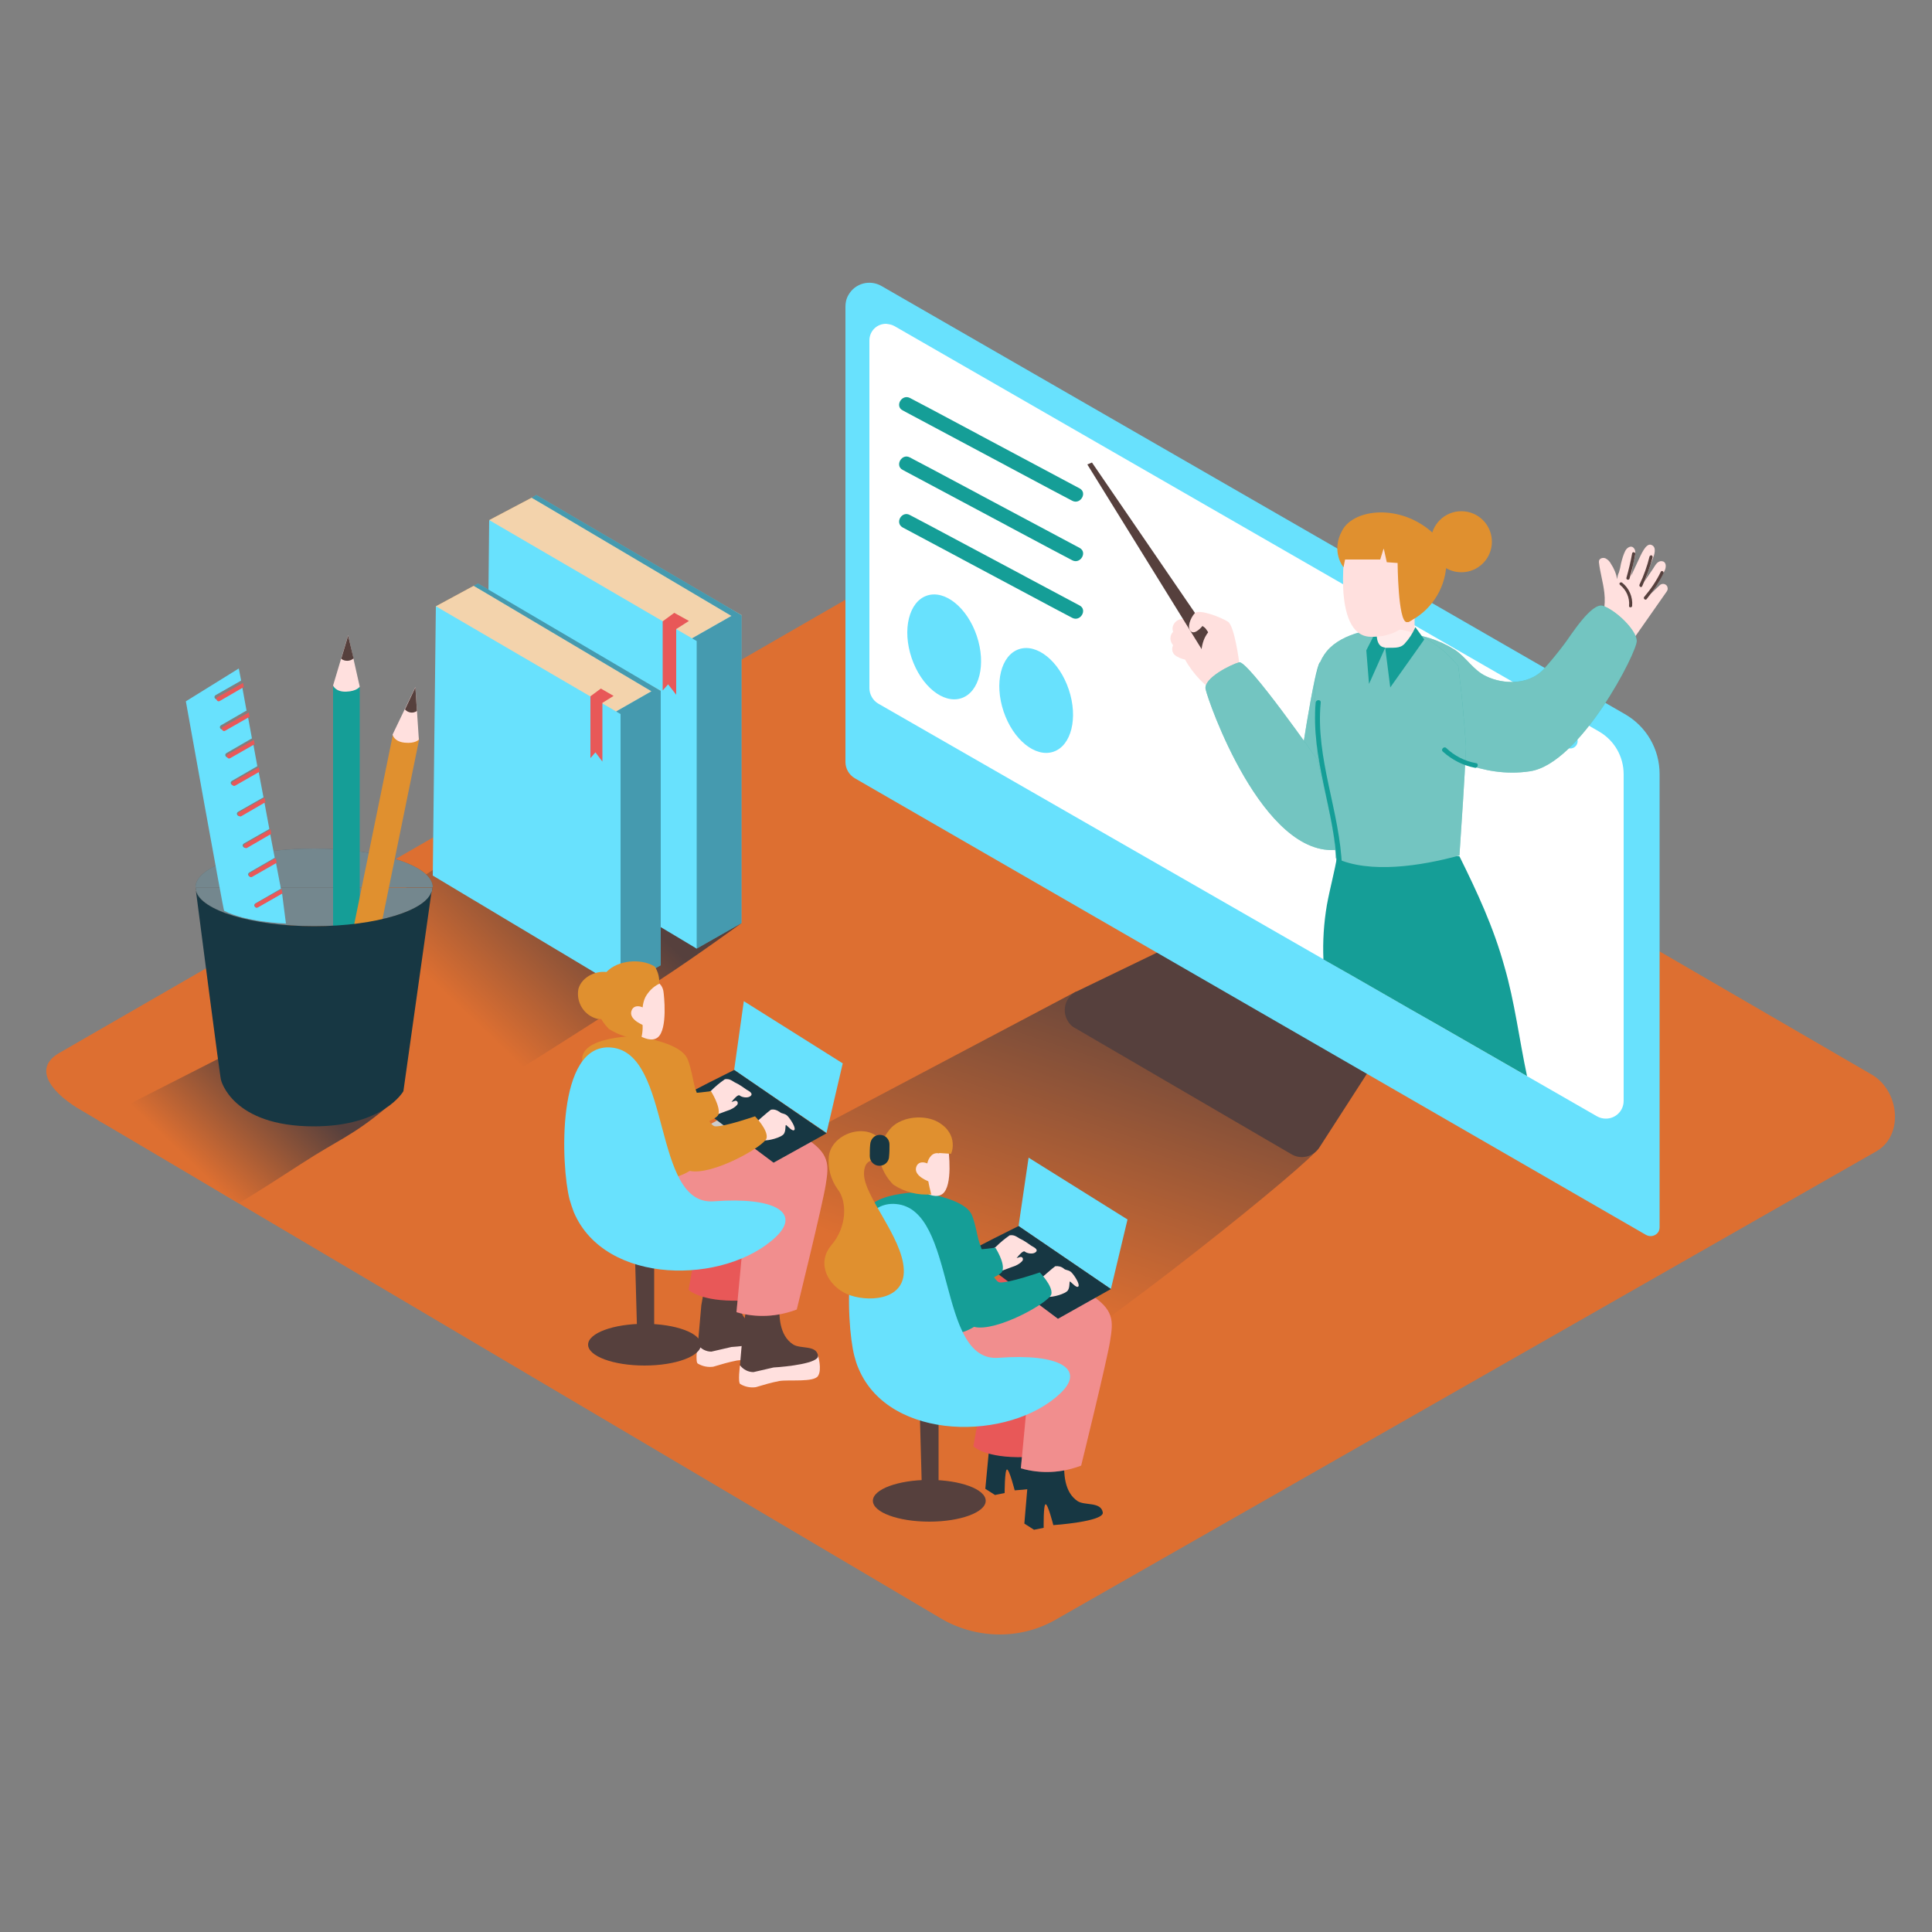 <svg transform="scale(1)" version="1.1" id="Layer_1" xmlns="http://www.w3.org/2000/svg" xmlns:xlink="http://www.w3.org/1999/xlink" x="0px" y="0px" viewBox="0 0 500 500" xml:space="preserve" class="show_show__wrapper__graphic__5Waiy "><rect x="0" y="0" width="500" height="500" fill="#808080" stroke="none"/><title>React</title><style type="text/css">
	.st0{fill:#DD6F31;}
	.st1{fill:url(#SVGID_1_);}
	.st2{fill:url(#SVGID_00000160911431923677693270000003545940822360043666_);}
	.st3{fill:url(#SVGID_00000008868752415699672760000011214573152525518772_);}
	.st4{fill:#56403D;}
	.st5{fill:#68E1FD;}
	.st6{fill:#FFFFFF;}
	.st7{fill:#159E97;}
	.st8{opacity:0.4;fill:#FFFFFF;enable-background:new    ;}
	.st9{fill:#FFE0DE;}
	.st10{fill:#E0902F;}
	.st11{fill:#173743;}
	.st12{fill:#E85858;}
	.st13{opacity:0.6;fill:#FFFFFF;enable-background:new    ;}
	.st14{opacity:0.42;fill:#173743;enable-background:new    ;}
	.st15{fill:#CCCCCC;}
	.st16{opacity:0.4;fill:#FFE0DE;enable-background:new    ;}
</style><g id="background"><path class="st0" d="M244.1,419.2L21.3,287.5c-7.1-4-13.2-10.5-6.3-14.8l223.6-128.9c3.4-2.1,8.4-3.4,11.9-1.5l233.9,135.8
		c7.1,4.1,8.4,15.6,1.3,19.8L273.5,419C264.5,424.3,253.3,424.3,244.1,419.2z"></path><linearGradient id="SVGID_1_" gradientUnits="userSpaceOnUse" x1="119.095" y1="241.044" x2="153.245" y2="276.804" gradientTransform="matrix(1 0 0 -1 0 502)"><stop offset="0" style="stop-color: rgb(221, 111, 49);"></stop><stop offset="1" style="stop-color: rgb(86, 64, 61);"></stop></linearGradient><path class="st1" d="M134,277c5.5-3.4,31.5-20,36.9-23.5c9.2-6,21-14.6,21-14.6l-58.8-27.6l-49.3,32.4c8.9,4.7,35.8,36.9,40.3,39.4
		C126.2,281.9,132,278.2,134,277z"></path><linearGradient id="SVGID_00000063625531398196965140000003692024703543066798_" gradientUnits="userSpaceOnUse" x1="253.956" y1="169.561" x2="284.606" y2="261.512" gradientTransform="matrix(1 0 0 -1 0 502)"><stop offset="0" style="stop-color: rgb(221, 111, 49);"></stop><stop offset="1" style="stop-color: rgb(86, 64, 61);"></stop></linearGradient><path d="M264.4,356.1c18.6-10,75.8-55.9,76.9-59.1
		l-62.8-40.4l-91,48.1C207,314.9,237.6,339.5,264.4,356.1z" style="fill: url(&quot;#SVGID_00000063625531398196965140000003692024703543066798_&quot;);"></path><linearGradient id="SVGID_00000155130132197771586850000016304983497933981058_" gradientUnits="userSpaceOnUse" x1="50.027" y1="200.503" x2="73.227" y2="224.793" gradientTransform="matrix(1 0 0 -1 0 502)"><stop offset="0" style="stop-color: rgb(221, 111, 49);"></stop><stop offset="1" style="stop-color: rgb(86, 64, 61);"></stop></linearGradient><path d="M61.8,311.4c5.5-3.3,10.9-6.8,16.3-10.3
		c9.2-6,13.1-7.1,21.7-14.3L63,270.7l-37.7,19.2C34.3,294.6,57.3,308.9,61.8,311.4C63.8,310.2,59.8,312.6,61.8,311.4z" style="fill: url(&quot;#SVGID_00000155130132197771586850000016304983497933981058_&quot;);"></path></g><g id="monitor"><path class="st4" d="M302.2,245.2l-23.6,11.4c-2.7,1.3-3.8,4.5-2.5,7.2c0.5,1,1.2,1.8,2.2,2.3l55.9,32.6c2.5,1.5,5.7,0.7,7.3-1.8
		l13.6-21.1"></path><path class="st5" d="M420.5,184.8L228.1,74c-3-1.7-6.8-0.7-8.5,2.3c-0.6,1-0.8,2-0.8,3.1v117.8c0,1.7,0.9,3.3,2.4,4.2L426,319.6
		c1.1,0.6,2.5,0.3,3.2-0.8c0.2-0.4,0.3-0.8,0.3-1.2V200.3C429.5,193.9,426.1,188,420.5,184.8z"></path><path class="st6" d="M231.5,84.4l182.3,104.9c4,2.3,6.4,6.5,6.4,11.1v84.5c0,2.6-2.1,4.6-4.6,4.6c-0.8,0-1.6-0.2-2.3-0.6
		L227.3,182.1c-1.4-0.8-2.3-2.4-2.3-4v-90c0-2.4,1.9-4.3,4.3-4.3C230.1,83.9,230.8,84,231.5,84.4z"></path><path class="st5" d="M408.3,191.9c-0.1,1.1-1,1.9-2.1,1.8c-1.1-0.1-1.9-1-1.8-2.1c0.1-1,0.9-1.8,2-1.8
		C407.4,189.8,408.3,190.7,408.3,191.9C408.3,191.9,408.3,191.9,408.3,191.9z"></path><ellipse class="st5" cx="400" cy="188.7" rx="2" ry="2.1"></ellipse><path class="st7" d="M233.6,106.2l14.8,7.9l23.6,12.6l5.5,2.9c2.1,1.1,4-2.1,1.9-3.2l-14.8-7.9L241,105.9l-5.5-2.9
		C233.4,101.9,231.5,105.1,233.6,106.2L233.6,106.2z"></path><path class="st7" d="M344.5,215.5l-2.9-44.1c-1.3,1.1-5.3,26.1-7.4,43C337.7,214.7,341.1,215.1,344.5,215.5z"></path><path class="st8" d="M344.5,215.5l-2.9-44.1c-1.3,1.1-5.3,26.1-7.4,43C337.7,214.7,341.1,215.1,344.5,215.5z"></path><path class="st9" d="M314.8,161.8l-6.7-1.3l-0.1,0.3c-0.4-0.2-0.8-0.4-1.2-0.5c-1.3-0.4-2.7,0.3-3.2,1.6c-0.2,0.5-0.2,1.1,0,1.6
		c-0.4,0.4-0.7,1-0.7,1.7c0,0.7,0.3,1.3,0.7,1.8c-0.4,0.8-0.3,1.7,0.3,2.4c0.8,0.7,1.8,1.1,2.8,1.3c1.8,3.4,6,8,7.3,7.3
		c1.7-0.9,4.2-5.4,4.2-5.4L314.8,161.8z"></path><polyline class="st4" points="313,164.1 282.6,119.7 281.4,120.2 314.2,173.2 	"></polyline><path class="st9" d="M320.7,171.4c0,0-1.2-9.4-2.9-10.5s-7.5-3.4-8.6-2.2s-2.1,3.7-1,4.7s3-1.4,3-1.4l1.8,1.3c0,0-2.3,2-2.1,6.7
		c0.2,2.9,1.4,5.7,3.4,7.8L320.7,171.4z"></path><path class="st7" d="M341,196.7c0,0-18.1-25.9-20.3-25.3s-9.2,4.1-8.7,6.9s14.8,44,34.3,41.6"></path><path class="st8" d="M341,196.7c0,0-18.1-25.9-20.3-25.3s-9.2,4.1-8.7,6.9s14.8,44,34.3,41.6"></path><path class="st9" d="M411.8,170.9l0.8-1.3c-0.5-0.3-0.8-1-0.5-1.5c0.6-1.4,1.3-2.9,2-4.3c0-0.2,0-0.4,0-0.5
		c0.7-3.3,1.5-6.6,1.1-9.9c-0.3-2.7-1.1-5.2-1.4-7.9c-0.1-1,1-1.3,1.7-1c0.6,0.3,1.1,0.8,1.4,1.4c0.8,1.2,1.4,2.6,1.6,4
		c0.1-0.6,0.2-1.2,0.5-1.8c0.2-0.7,0.4-1.5,0.5-2.2c0.3-1.2,0.6-2.3,1.1-3.3c0.5-1,1.6-1.5,2.2-0.8c0.9,1,0.1,2.8-0.1,3.9
		s-0.4,2.2-0.6,3.4c0.5-1.1,1.4-3,2-4.3c0.5-1,1.8-4.3,3.2-3.8c1.6,0.5,0.8,2.7,0.4,3.7s-0.8,2-1.1,3s-0.7,2.1-1.1,2.9
		c0,0,1.5-2.2,2.3-3.4c0.6-0.9,1.2-2.3,2.6-1.9c0.9,0.3,0.8,1.6,0.4,2.4c-1.1,2.1-2.3,4.1-3.6,6c0.8-0.8,1.6-1.5,2.4-2.3
		c0.5-0.4,1.2-0.4,1.7,0.1c0.2,0.2,0.3,0.6,0.3,0.9c0,0.2-0.1,0.4-0.2,0.6l-10.5,15c-1,2.4-2.5,4.6-4.3,6.5c-1,1.1-2.6-0.6-1.6-1.6
		l0.1-0.2c0-0.1-0.1-0.1-0.1-0.2c-0.3-0.1-0.6-0.3-0.8-0.6L414,172c-0.1,0.1-0.2,0.1-0.4,0.2c-0.4,0.5-1.1,0.6-1.6,0.2
		C411.6,172,411.5,171.4,411.8,170.9z"></path><path class="st4" d="M419.8,150.8c1.8,1.4,2.8,3.7,2.6,6c0,0.5-0.9,0.5-0.8,0c0.2-2.1-0.7-4.1-2.3-5.4
		C418.8,151,419.4,150.5,419.8,150.8z"></path><path class="st4" d="M420.9,149.6c0.6-2.1,1.1-4.2,1.5-6.4c0.1-0.5,0.9-0.3,0.8,0.2c-0.4,2.2-0.9,4.3-1.5,6.4
		c-0.1,0.2-0.3,0.3-0.5,0.2C421,150,420.9,149.8,420.9,149.6z"></path><path class="st4" d="M424.3,151.3c1.1-2.3,2-4.8,2.6-7.3c0.1-0.2,0.3-0.3,0.5-0.3c0.2,0.1,0.3,0.3,0.3,0.5l0,0
		c-0.7,2.6-1.6,5.1-2.7,7.5C424.8,152.2,424.1,151.8,424.3,151.3z"></path><path class="st4" d="M425.5,154.5c1.7-2,3.2-4.2,4.3-6.5c0.2-0.5,0.9-0.1,0.7,0.4c-1.2,2.4-2.7,4.6-4.4,6.7
		C425.8,155.4,425.2,154.9,425.5,154.5z"></path><path class="st7" d="M363,163.9c4.7,0.2,9.4,1.7,13.4,4.2c3.1,2,4.8,5.3,8.2,6.9c4.5,2.2,11,2.2,14.7-1.6c2-2.2,3.8-4.4,5.6-6.8
		c1.4-1.8,7-10.9,10-9.8c3.5,1.3,8.5,6.2,8.7,9S409,197.6,396,199.6s-23.3-5.2-23.3-5.2"></path><path class="st8" d="M363,163.9c4.7,0.2,9.4,1.7,13.4,4.2c3.1,2,4.8,5.3,8.2,6.9c4.5,2.2,11,2.2,14.7-1.6c2-2.2,3.8-4.4,5.6-6.8
		c1.4-1.8,7-10.9,10-9.8c3.5,1.3,8.5,6.2,8.7,9S409,197.6,396,199.6s-23.3-5.2-23.3-5.2"></path><path class="st7" d="M389.3,250c-2.8-10.1-7-19.1-11.6-28.4l-31.6-0.3c-0.7,4.3-1.9,8.5-2.7,12.9c-0.8,4.7-1.1,9.4-0.9,14.1
		c8.9,5,20.7,11.9,29.2,16.7l23.5,13.5C393.2,269.2,392,259.2,389.3,250z"></path><path class="st7" d="M379.4,193.2c-0.5-6.9-1.1-13.9-2-20.8c-4-4.9-9.4-8.7-15.3-9.5s-14.7,0.8-18.7,5.6c-3.8,4.6-3.2,11.1-3,16.6
		c0.1,3.4,0.3,6.7,0.5,10c1.8,9,4.3,17.8,4.8,27c8.8,4.1,22.1,2,32-0.7C378.3,212.1,379,202.7,379.4,193.2z"></path><path class="st9" d="M366.1,158.8v8.3c-3.3,1-6.7,1-10,0v-7.5"></path><path class="st8" d="M379.4,193.2c-0.5-6.9-1.1-13.9-2-20.8c-4-4.9-9.4-8.7-15.3-9.5s-14.7,0.8-18.7,5.6c-3.8,4.6-3.2,11.1-3,16.6
		c0.1,3.4,0.3,6.7,0.5,10c1.8,9,4.3,17.8,4.8,27c8.8,4.1,22.1,2,32-0.7C378.3,212.1,379,202.7,379.4,193.2z"></path><path class="st7" d="M366.3,162.3c-0.7,1.6-1.6,3-2.8,4.3c-1.3,1.4-3,0.9-5,1.1l1.3,10.2l8.8-12.4L366.3,162.3z"></path><path class="st7" d="M358.5,167.6l-4.2,9.4l-0.7-8.7l2.9-5.7C356.4,162.5,355.5,167.4,358.5,167.6z"></path><path class="st9" d="M348.7,139.7c-0.6,0.1-4.3,24.9,6,25.1s12.3-7.9,12.6-10s-3-8.4-4-10.7S351.2,139,348.7,139.7z"></path><path class="st10" d="M347.4,137.2c3.1-5.6,15.1-6.9,23.5,0.8c2.1,1.9,3.2,5.1,3.4,8.4c-0.4,6.3-4.2,11.9-9.9,14.6c0,0,0-0.1,0-0.1
		s0.1-0.3,0.1-0.5s0-0.2,0.1-0.3c0.9-4.3,0.7-9.8-1.4-13.7s-6.2-5-10.2-5.6c-1.3-0.3-2.7-0.5-4-0.4l-1.3,6.4
		C347.7,146.8,344.3,142.8,347.4,137.2z"></path><circle class="st10" cx="378.2" cy="140.2" r="7.9"></circle><path class="st10" d="M347.5,144.8h9.7l0.9-2.9l0.8,3.6l2.8,0.2c0,0,0.1,15,2.3,15.3s5.1-6.1,5.5-9.9s-1.8-11.9-8.8-14
		C351.9,134.3,347.9,137.9,347.5,144.8z"></path><path class="st7" d="M341.8,181.8c0.1-0.8-1.2-0.8-1.3,0c-1.3,14.5,5,28.2,5.5,42.6c0,0.8,1.3,0.8,1.3,0
		C346.8,210,340.4,196.3,341.8,181.8z"></path><path class="st7" d="M382,197.5c-2.9-0.5-5.6-1.9-7.7-3.9c-0.6-0.6-1.5,0.4-0.9,0.9c2.3,2.1,5.2,3.6,8.3,4.2
		C382.4,198.9,382.8,197.6,382,197.5z"></path><path class="st7" d="M233.6,121.6l14.8,7.9l23.6,12.6l5.5,2.9c2.1,1.1,4-2.1,1.9-3.2l-14.8-7.9L241,121.3l-5.5-2.9
		C233.4,117.2,231.5,120.5,233.6,121.6L233.6,121.6z"></path><path class="st7" d="M233.6,136.5l14.8,7.9L272,157l5.5,2.9c2.1,1.1,4-2.1,1.9-3.2l-14.8-7.9L241,136.2l-5.5-2.9
		C233.4,132.1,231.5,135.3,233.6,136.5L233.6,136.5z"></path><ellipse class="st5" transform="matrix(0.948 -0.319 0.319 0.948 -40.611 86.746)" cx="244.3" cy="167.3" rx="8.9" ry="14"></ellipse><ellipse class="st5" transform="matrix(0.948 -0.318 0.318 0.948 -43.714 94.79)" cx="268.2" cy="181.2" rx="8.9" ry="14"></ellipse></g><g id="stationary"><path class="st11" d="M81.3,219.6c-16.9,0-30.7,4.5-30.7,10H112C112,224.1,98.3,219.6,81.3,219.6z"></path><path class="st11" d="M50.8,230.4c-0.1-0.5-0.1-0.8-0.1-0.8C50.7,229.9,50.7,230.2,50.8,230.4z"></path><path class="st11" d="M112,229.6l-0.1,0.9C112,230.2,112,229.9,112,229.6z"></path><path class="st11" d="M81.3,239.7c16,0,29.2-4,30.5-9.1l0.1-0.9H50.7c0,0,0,0.3,0.1,0.8C52,235.6,65.2,239.7,81.3,239.7z"></path><path class="st8" d="M81.3,219.6c-16.9,0-30.7,4.5-30.7,10H112C112,224.1,98.3,219.6,81.3,219.6z"></path><path class="st8" d="M81.3,239.7c16,0,29.2-4,30.5-9.1l0.1-0.9H50.7c0,0,0,0.3,0.1,0.8C52,235.6,65.2,239.7,81.3,239.7z"></path><rect class="st7" x="86.2" y="177.9" width="6.9" height="71.2"></rect><ellipse class="st7" cx="89.6" cy="177.9" rx="3.4" ry="1.5"></ellipse><rect class="st10" x="62.3" y="222.2" transform="matrix(0.2 -0.98 0.98 0.2 -142.755 276.42)" width="71.2" height="6.9"></rect><ellipse class="st10" transform="matrix(0.2 -0.98 0.98 0.2 -102.891 255.483)" cx="105" cy="190.8" rx="1.5" ry="3.4"></ellipse><path class="st5" d="M73,231.2l-6.3,3.6c-0.3,0.2-0.6,0.1-0.8-0.2c-0.2-0.3-0.1-0.6,0.2-0.8l6.4-3.7c0.1,0,0.1-0.1,0.2-0.1
		l-1.3-6.8l-6.3,3.6c-0.3,0.2-0.6,0.1-0.8-0.2c-0.2-0.3-0.1-0.6,0.2-0.8l6.4-3.7c0.1,0,0.2-0.1,0.2-0.1l-1.2-6.3l-6.2,3.6
		c-0.3,0.2-0.6,0.1-0.8-0.2c-0.2-0.3-0.1-0.6,0.2-0.8l6.5-3.7l0.1-0.1l-1.3-7l-6.2,3.6c-0.3,0.2-0.6,0.1-0.8-0.2
		c-0.2-0.3-0.1-0.6,0.2-0.8l6.5-3.7h0.1l-1.3-6.9l-6.3,3.6c-0.3,0.2-0.6,0.1-0.8-0.2c-0.2-0.3-0.1-0.6,0.2-0.8l0,0l6.4-3.7
		c0.1,0,0.1-0.1,0.2-0.1l-1.1-6l-6.3,3.6c-0.3,0.2-0.6,0.1-0.8-0.2c-0.2-0.3-0.1-0.6,0.2-0.8l6.4-3.7c0.1,0,0.1-0.1,0.2-0.1l-1.1-6
		l-6.3,3.6c-0.3,0.2-0.6,0.1-0.8-0.2c-0.2-0.3-0.1-0.6,0.2-0.8l6.4-3.7c0.1,0,0.1,0,0.2-0.1l-1.2-6.6l-6.2,3.6
		c-0.3,0.2-0.6,0.1-0.8-0.2c-0.2-0.3-0.1-0.6,0.2-0.8l6.5-3.7l0.1-0.1l-0.6-3.1l-13.7,8.5c0,0,9.7,54.1,9.9,54.2
		c5.7,3,16,3.3,16,3.3L73,231.2z"></path><path class="st12" d="M56.3,180.4c-0.3,0.2-0.4,0.5-0.2,0.8c0.2,0.3,0.5,0.4,0.8,0.2l6.2-3.6l-0.2-1.1l-0.1,0.1L56.3,180.4z"></path><path class="st12" d="M57.7,188.1c-0.3,0.2-0.4,0.5-0.2,0.8c0.2,0.3,0.5,0.4,0.8,0.2l6.3-3.6l-0.2-1.1c-0.1,0-0.1,0-0.2,0.1
		L57.7,188.1z"></path><path class="st12" d="M59,195.2c-0.3,0.2-0.4,0.5-0.2,0.8c0.2,0.3,0.5,0.4,0.8,0.2l6.3-3.6l-0.2-1.1c-0.1,0-0.1,0-0.2,0.1L59,195.2
		z"></path><path class="st12" d="M60.3,202.3c-0.3,0.2-0.4,0.5-0.2,0.8c0.2,0.3,0.5,0.4,0.8,0.2l0,0l6.3-3.6l-0.2-1.1c-0.1,0-0.1,0-0.2,0.1
		L60.3,202.3z"></path><path class="st12" d="M61.9,210.2c-0.3,0.2-0.4,0.5-0.2,0.8c0.2,0.3,0.5,0.4,0.8,0.2l6.2-3.6l-0.2-1.1h-0.1L61.9,210.2z"></path><path class="st12" d="M63.4,218.4c-0.3,0.2-0.4,0.5-0.2,0.8c0.2,0.3,0.5,0.4,0.8,0.2l6.2-3.6l-0.2-1.2l-0.1,0.1L63.4,218.4z"></path><path class="st12" d="M71.1,222.2l-6.4,3.7c-0.3,0.2-0.4,0.5-0.2,0.8c0.2,0.3,0.5,0.4,0.8,0.2l6.3-3.6l-0.2-1.1
		C71.3,222.2,71.2,222.2,71.1,222.2z"></path><path class="st12" d="M66.2,233.8c-0.3,0.2-0.4,0.5-0.2,0.8c0.2,0.3,0.5,0.4,0.8,0.2l0,0l6.3-3.6l-0.2-1.1c-0.1,0-0.1,0-0.2,0.1
		L66.2,233.8z"></path><path class="st9" d="M101.6,190.1c0,0,0.3,1.8,3.1,2.1s3.7-0.8,3.7-0.8l-0.9-13.6L101.6,190.1z"></path><path class="st4" d="M107.5,177.9l-2.7,5.7c0.8,0.9,2.1,1.1,3.1,0.4L107.5,177.9z"></path><path class="st9" d="M86.2,177.4c0,0,0.6,1.7,3.4,1.6s3.5-1.3,3.5-1.3l-3-13.3L86.2,177.4z"></path><path class="st4" d="M90.1,164.5l-1.8,6c0.9,0.7,2.3,0.7,3.2-0.1L90.1,164.5z"></path><path class="st11" d="M81.3,239.7c-16.1,0-29.4-4.1-30.6-9.2c0.8,6.2,6.3,48.8,6.5,49c0,0,2.8,12,24,12c18.1,0,23.2-9.1,23.2-9.1
		l7.3-51.8C110.5,235.6,97.4,239.7,81.3,239.7z"></path></g><g id="books"><polyline class="st10" points="137.6,128.8 126.6,134.6 156.6,162.9 183.1,171.2 191.9,159.2 	"></polyline><polyline class="st13" points="137.6,128.8 126.6,134.6 156.6,162.9 183.1,171.2 191.9,159.2 	"></polyline><polyline class="st5" points="179.1,165.2 189.3,159.4 137.6,128.8 138.8,128.1 191.9,159.2 191.9,238.9 180.3,245.5 175.9,240.9 	
		"></polyline><polyline class="st14" points="179.1,165.2 189.3,159.4 137.6,128.8 138.8,128.1 191.9,159.2 191.9,238.9 180.3,245.5 175.9,240.9 
			"></polyline><polygon class="st5" points="126.6,134.6 180.3,165.9 180.3,245.5 125.8,212.9 	"></polygon><polygon class="st12" points="178.3,160.7 175,162.8 175,179.8 172.9,177.1 171.5,178.7 171.5,160.8 174.5,158.6 	"></polygon><polyline class="st10" points="122.6,151.6 112.8,156.9 139.5,182 163.1,189.4 171,178.8 	"></polyline><polyline class="st13" points="122.6,151.6 112.8,156.9 139.5,182 163.1,189.4 171,178.8 	"></polyline><polyline class="st5" points="159.5,184.1 168.6,178.9 122.6,151.6 123.7,151 171,178.8 171,249.8 160.6,255.7 156.7,251.6 	"></polyline><polyline class="st14" points="159.5,184.1 168.6,178.9 122.6,151.6 123.7,151 171,178.8 171,249.8 160.6,255.7 156.7,251.6 	"></polyline><polygon class="st5" points="112.8,156.9 160.6,184.8 160.6,255.7 112,226.6 	"></polygon><polygon class="st12" points="158.8,180.1 155.9,181.9 155.9,197.1 154.1,194.7 152.8,196.2 152.8,180.2 155.5,178.2 	"></polygon></g><g id="character_2"><path class="st9" d="M180.5,348.1c0,0-0.6,4.5,0.1,4.8c1.2,0.7,2.6,1,4,0.8c2-0.6,4-1.2,6.1-1.6c2.5-0.4,8.9,0.4,10-1.3
		s0-5.3,0-5.3"></path><path class="st4" d="M200.8,345.5c-0.5-2.8-4.6-1.6-6.5-2.9c-3.5-2.3-3.7-7.3-3.4-11.1l-7.8-2.7l-1.6,9l-0.9,10.2
		c0.8,1.1,2.1,1.8,3.5,1.8l5.2-1.2C192.6,348.4,201.1,347.4,200.8,345.5z"></path><path class="st9" d="M191.5,353.4c0,0-0.6,4.5,0.1,4.8c1.2,0.7,2.6,1,4,0.8c2-0.6,4-1.2,6.1-1.6c2.5-0.4,8.9,0.4,10-1.3
		s0-5.3,0-5.3"></path><path class="st4" d="M211.7,350.8c-0.5-2.8-4.6-1.6-6.5-2.9c-3.5-2.3-3.7-7.3-3.4-11.1l-7.9-2.7l-1.5,9l-0.9,10.2
		c0.8,1.1,2.1,1.8,3.5,1.8l5.2-1.2C203.6,353.7,212.1,352.8,211.7,350.8z"></path><path class="st12" d="M180.1,323.2l-1.9,10.6c0,0,3,3.1,13.3,2.8s0-18.8,0-18.8"></path><ellipse class="st4" cx="166.8" cy="348" rx="14.6" ry="5.4"></ellipse><polyline class="st4" points="164.3,323.6 164.9,345.5 169.3,345.5 169.3,323.6 	"></polyline><path class="st15" d="M174.1,297.5c0,0,11.5-9.2,19.1-10.3s11.6,7.2,11.1,12.7s-18.8,8.5-18.8,8.5"></path><path class="st12" d="M180.3,300.6c1.5-1.4,21-10.5,27.8-6.3s6.4,7.2,5.6,12.3s-7.5,32.3-7.5,32.3c-5,1.9-10.4,2.2-15.6,0.7
		l1.9-20.2l-25.9-14.2"></path><path class="st16" d="M180.3,300.6c1.5-1.4,21-10.5,27.8-6.3s6.4,7.2,5.6,12.3s-7.5,32.3-7.5,32.3c-5,1.9-10.4,2.2-15.6,0.7
		l1.9-20.2l-25.9-14.2"></path><path class="st10" d="M166.1,268.1c1,0.8,9.9,1.8,11.8,5.9s4.7,25.2,4.7,25.2s-5.3,8-14.6,5.1c-2.7-0.8-16.9-26.8-17.3-29.5
		C149.6,267.8,166.1,268.1,166.1,268.1z"></path><path class="st5" d="M148.5,313.7c-0.4-1.1-0.8-2.2-1.1-3.3c-2.2-8.5-3.6-40.6,10.8-39.3c15.8,1.4,10.5,41,26.5,39.8
		s22.6,3,16.1,9.2C187.7,332.5,156.6,332.8,148.5,313.7z"></path><path class="st9" d="M171.7,256.6c0.1,0.6,1.2,9.8-1.5,11.9s-8.8-2.8-9-5.2s-2.2-7.5,0.4-8.8S171,252.1,171.7,256.6z"></path><path class="st10" d="M169.5,250.2c-0.1-0.1-0.2-0.1-0.3-0.2c-3.5-2-9.2-1.5-12.1,1.4c-0.8,0.8-1.4,1.8-2,2.8
		c-0.4,0.7-0.9,1.5-1.4,2.2c-0.1,3.7,1.3,7.3,3.9,9.9c2.5,1.6,5.4,2.5,8.3,2.5c1.1-3.4-0.5-7.3,1.1-10.7c0.8-1.5,2.1-2.8,3.6-3.5
		C170.7,253,170.3,251.5,169.5,250.2z"></path><path class="st9" d="M168.4,263c-0.4-1-1.1-1.9-2.1-2.3c-0.9-0.4-2.1-0.5-2.7,0.5c-1.2,2.2,1.8,3.7,3.3,4.3
		c0.8,0.3,1.1-0.9,0.3-1.2l-0.2-0.1h0.1c0.3,0,0.6-0.2,0.6-0.5c0,0,0,0,0,0C168.1,263.8,168.6,263.5,168.4,263z"></path><polygon class="st5" points="192.5,259.1 218.1,275.2 213.9,293.2 190,276.9 	"></polygon><path class="st11" d="M190,276.9c0,0-13.1,6.5-12.9,6.7s23.1,17.3,23.1,17.3l13.7-7.6L190,276.9z"></path><path class="st9" d="M195.5,290.6c0,0,3.5-3.1,4-3.4c0.8-0.2,1.6,0.1,2.3,0.6c0.6,0.5,1.3,0.3,2,1s2.2,3,1.8,3.6s-1.7-0.9-2.1-1.2
		s0,1.2-0.6,2.2s-4.2,1.9-5.2,1.7"></path><path class="st10" d="M178.4,276.9c0,0,4.2,14.5,6.7,14.6s10.3-2.6,10.3-2.6s3.4,3.5,3,5.6s-14.2,9.9-20,8.5s-8.6-21.4-8.5-21.8
		S178.4,276.9,178.4,276.9z"></path><path class="st9" d="M193.2,282c-0.7-0.5-1.4-1-2.1-1.4c-0.6-0.3-1.2-0.6-1.8-1c-0.5-0.3-1.1-0.4-1.7-0.3c-1.3,0.9-2.5,1.9-3.6,3
		c-0.7,0.5-1.4,1-2.1,1.4c-0.3,0.2-0.4,0.6-0.2,0.9c0.1,0.2,0.4,0.4,0.7,0.3c0.4-0.1,0.7-0.2,1-0.3c0,0.2,0,0.4,0,0.7
		c-0.1,0.8,0,1.5,0.4,2.2c0,0.1,0.1,0.2,0.2,0.2l-0.5,0.2c-0.8,0.3-0.4,1.5,0.3,1.2l4.3-1.6c1-0.3,2-0.8,2.7-1.6
		c0.2-0.3,0.2-0.7-0.1-0.9c-0.1-0.1-0.3-0.2-0.5-0.1c-0.3,0.1-0.6,0.2-0.9,0.3c0.7-0.9,1.7-2,2.1-1.7c0.6,0.5,2.2,0.8,2.9,0.1
		S193.7,282.3,193.2,282z"></path><path class="st10" d="M184,282.4c0,0-4.4,0.6-7.7,0.7c-1.4,1.8-2.6,3.8-3.8,5.7c0.2,1.2,0.4,2.5,0.6,3.7c0.1,0.2,0.1,0.5,0.1,0.7
		c5.9-1,12.2-3.4,12.7-4.7C186.6,286.5,184,282.4,184,282.4z"></path><path class="st10" d="M159.8,253.8c-0.2-1-1.1-1.8-2.1-2.1c-3.1-0.8-7.1,1-8,4.2c-0.7,3.5,1.5,7,5,7.8c3.4,0.3,6.4-2.3,6.7-5.7
		c0-0.1,0-0.3,0-0.4C161.5,256.2,160.9,254.8,159.8,253.8z"></path></g><g id="character_1"><path class="st11" d="M265.5,368.5c0,0.5-0.4,6.7,0.3,7.5s2.5,4.2,4.8,4.4s4.4-0.3,4.8,2.1s-12.8,3.2-12.8,3.2s-1.4-5.5-2-5.4
		s-0.6,6.1-0.6,6.1l-2.5,0.5l-2.5-1.6l1-10.6l1.6-9"></path><path class="st11" d="M275.5,377.4c-0.3,3.8-0.1,8.8,3.4,11.1c1.9,1.2,6,0.1,6.5,2.9c0.4,2.4-12.8,3.3-12.8,3.3s-1.4-5.5-2-5.4
		s-0.5,6.1-0.5,6.1l-2.5,0.5l-2.5-1.6l0.9-10.6l1.5-9"></path><path class="st12" d="M253.8,363.7l-1.9,10.6c0,0,3,3.1,13.3,2.8s0-18.8,0-18.8"></path><ellipse class="st4" cx="240.5" cy="388.4" rx="14.6" ry="5.4"></ellipse><polyline class="st4" points="238,364.1 238.6,386 242.9,386 242.9,364.1 	"></polyline><path class="st12" d="M247.8,338c0,0,11.5-9.2,19.1-10.3s11.6,7.2,11,12.7s-18.8,8.6-18.8,8.6"></path><path class="st12" d="M253.9,341c1.5-1.4,21-10.5,27.8-6.3s6.4,7.2,5.6,12.3s-7.5,32.3-7.5,32.3c-5,1.9-10.4,2.2-15.6,0.7l1.9-20.2
		l-25.9-14.2"></path><path class="st16" d="M253.9,341c1.5-1.4,21-10.5,27.8-6.3s6.4,7.2,5.6,12.3s-7.5,32.3-7.5,32.3c-5,1.9-10.4,2.2-15.6,0.7l1.9-20.2
		l-25.9-14.2"></path><path class="st7" d="M239.7,308.5c1,0.8,9.9,1.8,11.8,5.9s4.7,25.2,4.7,25.2s-5.3,7.9-14.6,5.1c-2.8-0.8-17-26.8-17.3-29.5
		C223.3,308.2,239.7,308.5,239.7,308.5z"></path><path class="st5" d="M222.2,354.2c-0.5-1.1-0.8-2.2-1.1-3.3c-2.2-8.5-3.6-40.6,10.8-39.3c15.8,1.4,10.5,41,26.5,39.8s22.6,3,16,9.2
		C261.4,373,230.2,373.2,222.2,354.2z"></path><path class="st9" d="M245.4,297.1c0.1,0.6,1.3,9.8-1.5,11.9s-8.8-2.8-9-5.2s-2.2-7.5,0.4-8.8S244.7,292.5,245.4,297.1z"></path><path class="st10" d="M242.8,290.4c-3.5-2-9.2-1.5-12.1,1.4c-0.8,0.8-1.4,1.8-2,2.8c-0.4,0.7-0.9,1.5-1.4,2.1
		c-0.1,3.7,1.3,7.3,3.9,9.9c2.9,1.9,6.4,2.8,9.8,2.5c-0.3-1.2-0.6-2.4-0.8-3.7c-0.3-2-0.8-4.5,0.7-6.2c0.5-0.6,1.3-0.9,2.1-0.7
		l0.1-0.1l3,0.2C246.2,298.7,248.3,293.6,242.8,290.4z"></path><path class="st10" d="M228.6,296c-3.3-6-13.4-3-14.1,3.3c-0.3,3,0.5,6,2.3,8.5c2.4,3,2.5,9.6-1.6,14.4s-0.8,10.6,4,12.7
		s15.1,2,14.7-6.4s-10.4-19-10.3-24.8s5.9-2.5,5.9-2.5"></path><path class="st11" d="M230.2,296.2c0-1.4-1.1-2.5-2.5-2.5c-1.4,0-2.4,1.1-2.5,2.5c-0.1,1-0.1,2-0.1,3c0,1.4,1.1,2.5,2.5,2.5
		s2.5-1.1,2.5-2.5C230.2,298.2,230.2,297.2,230.2,296.2z"></path><path class="st9" d="M242.1,303.4c-0.4-1-1.1-1.9-2.1-2.3c-0.9-0.4-2.1-0.5-2.7,0.5c-1.2,2.2,1.8,3.7,3.4,4.3
		c0.7,0.3,1.1-0.9,0.3-1.2l-0.3-0.1h0.1c0.3,0,0.6-0.2,0.6-0.5c0,0,0,0,0,0C241.8,304.2,242.2,303.9,242.1,303.4z"></path><polygon class="st5" points="266.2,299.6 291.8,315.6 287.5,333.6 263.6,317.3 	"></polygon><path class="st11" d="M263.6,317.3c0,0-13.1,6.5-12.9,6.7s23.1,17.3,23.1,17.3l13.7-7.7L263.6,317.3z"></path><path class="st9" d="M269.1,331.1c0,0,3.5-3.1,4-3.4c0.8-0.1,1.6,0.1,2.2,0.6c0.5,0.5,1.3,0.3,2,1s2.2,3,1.8,3.6s-1.7-0.9-2.1-1.2
		s0,1.2-0.6,2.2s-4.2,1.9-5.2,1.7"></path><path class="st7" d="M252.1,317.3c0,0,4.2,14.5,6.7,14.6s10.3-2.6,10.3-2.6s3.4,3.5,3,5.6s-14.2,9.9-20,8.5s-8.6-21.4-8.5-21.8
		S252.1,317.3,252.1,317.3z"></path><path class="st9" d="M266.9,322.4c-0.7-0.5-1.4-1-2.1-1.4c-0.6-0.3-1.2-0.6-1.8-1c-0.5-0.3-1.1-0.4-1.7-0.3c-1.3,0.9-2.5,1.9-3.6,3
		c-0.7,0.5-1.4,1-2.1,1.4c-0.3,0.2-0.4,0.6-0.2,0.9c0.1,0.2,0.4,0.3,0.7,0.3c0.4-0.1,0.7-0.2,1.1-0.3c0,0.2,0,0.4,0,0.7
		c-0.1,0.8,0,1.5,0.4,2.2c0,0.1,0.1,0.2,0.2,0.2l-0.5,0.2c-0.7,0.3-0.4,1.5,0.3,1.2l4.3-1.6c1-0.3,2-0.8,2.7-1.6
		c0.2-0.3,0.2-0.7-0.1-0.9c-0.1-0.1-0.3-0.1-0.5-0.1c-0.3,0.1-0.6,0.2-0.9,0.3c0.7-0.9,1.7-2,2.1-1.7c0.6,0.5,2.2,0.8,2.9,0.1
		S267.4,322.7,266.9,322.4z"></path><path class="st7" d="M257.6,322.9c0,0-4.4,0.6-7.8,0.7c-1.4,1.8-2.6,3.8-3.8,5.7c0.2,1.2,0.4,2.5,0.6,3.7c0.1,0.2,0.1,0.5,0.1,0.7
		c5.9-1,12.2-3.4,12.7-4.7C260.2,326.9,257.6,322.9,257.6,322.9z"></path></g></svg>